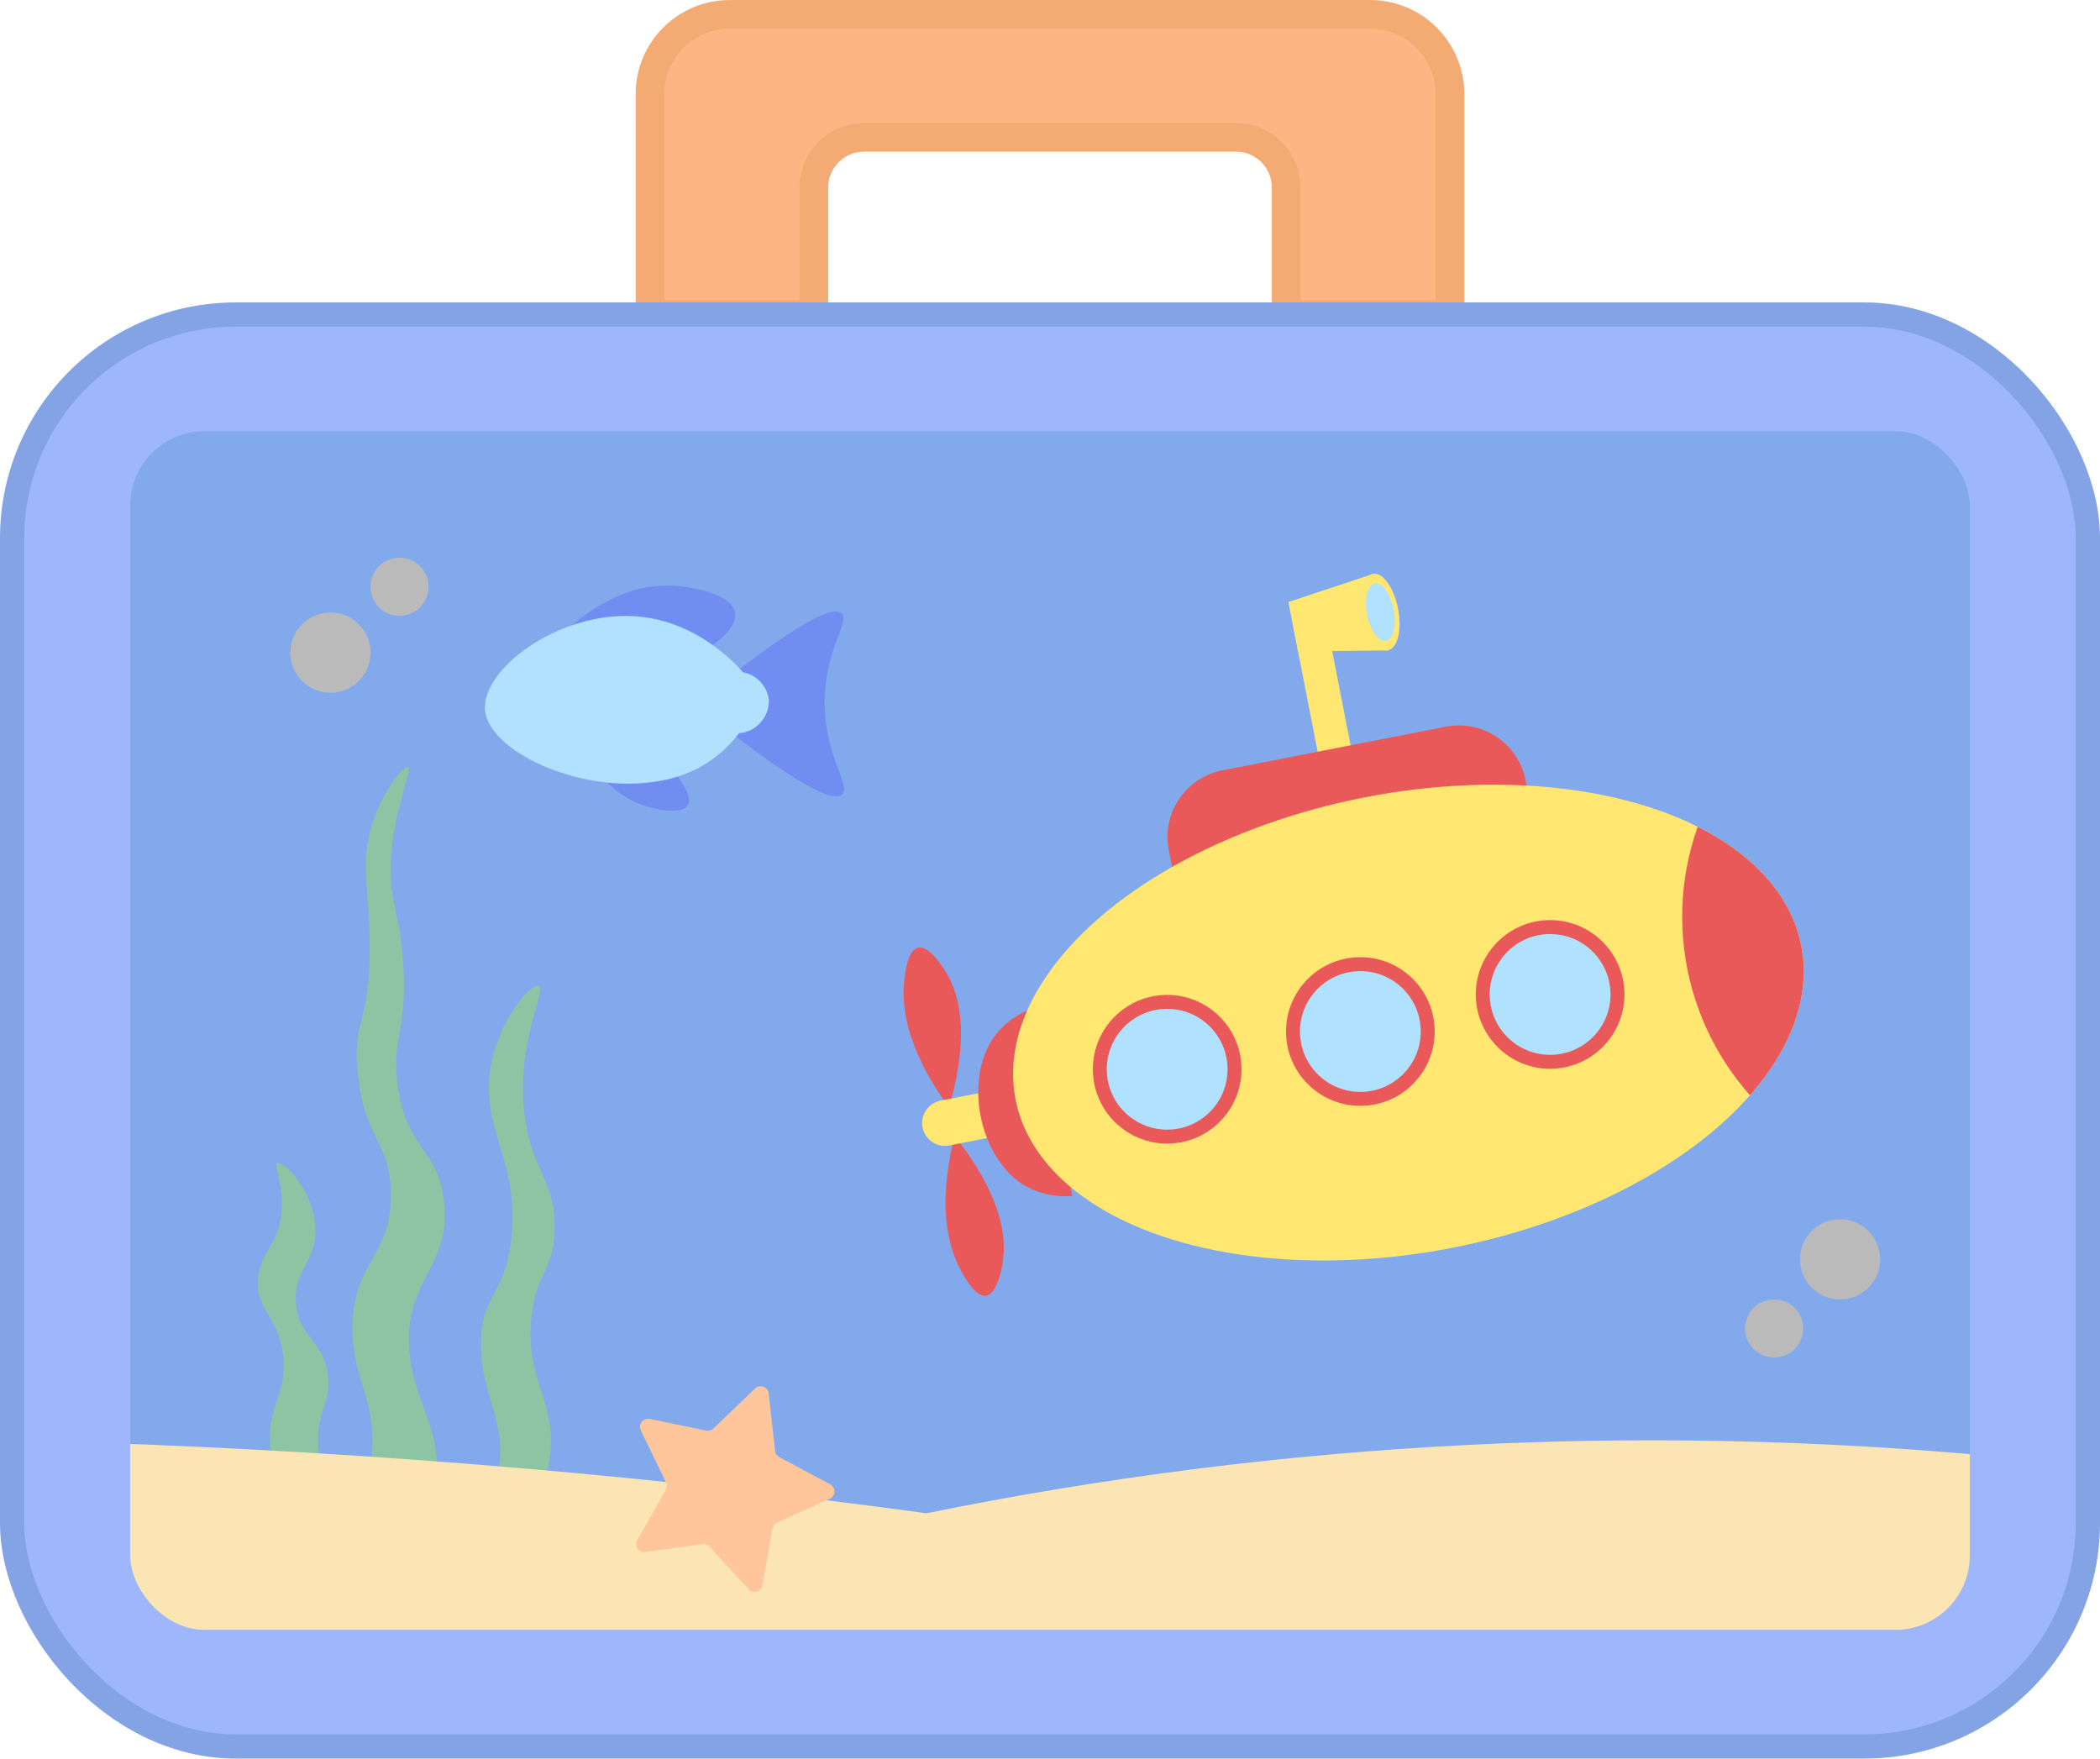 <?xml version="1.0" encoding="UTF-8"?>
<svg id="Layer_1" data-name="Layer 1" xmlns="http://www.w3.org/2000/svg" xmlns:xlink="http://www.w3.org/1999/xlink" viewBox="0 0 436.78 365.76">
  <defs>
    <style>
      .cls-1 {
        fill: #ea5959;
      }

      .cls-2 {
        fill: #ffb583;
        stroke: #f4aa73;
        stroke-width: 5.97px;
      }

      .cls-2, .cls-3 {
        stroke-miterlimit: 10;
      }

      .cls-4 {
        fill: #bababa;
      }

      .cls-5 {
        fill: #fce5b4;
      }

      .cls-6 {
        fill: #8dc4a4;
      }

      .cls-7 {
        clip-path: url(#clippath-1);
      }

      .cls-8 {
        fill: #728df2;
      }

      .cls-9 {
        fill: #83a9ed;
      }

      .cls-10 {
        clip-path: url(#clippath);
      }

      .cls-11 {
        fill: none;
      }

      .cls-12 {
        fill: #b0e1ff;
      }

      .cls-13 {
        fill: #ffc69c;
      }

      .cls-14 {
        fill: #ffe771;
      }

      .cls-3 {
        fill: #9db6fc;
        stroke: #83a3e5;
        stroke-width: 5.04px;
      }
    </style>
    <clipPath id="clippath">
      <rect class="cls-11" x="27.07" y="89.67" width="382.64" height="249.33" rx="15.5" ry="15.5"/>
    </clipPath>
    <clipPath id="clippath-1">
      <ellipse class="cls-11" cx="292.93" cy="212.7" rx="83.26" ry="47.72" transform="translate(-35.36 60.13) rotate(-11.06)"/>
    </clipPath>
  </defs>
  <g id="Layer_2" data-name="Layer 2">
    <g id="box2">
      <path class="cls-2" d="m135.2,19.59v45.83h34.07v-26.42c0-5.77,4.67-10.44,10.44-10.44h77.36c5.77,0,10.44,4.67,10.44,10.44v26.42h34.07V19.59c0-9.17-7.43-16.6-16.6-16.6h-133.19c-9.17,0-16.6,7.43-16.6,16.6Z"/>
      <rect class="cls-3" x="2.52" y="65.42" width="431.74" height="297.82" rx="46.51" ry="46.51"/>
      <rect class="cls-9" x="27.07" y="89.67" width="382.64" height="249.33" rx="15.5" ry="15.5"/>
      <g class="cls-10">
        <g>
          <path class="cls-6" d="m107.34,319.19c3.76-4.68,6.19-10.29,7.04-16.23,1.44-11.52-5.05-15.73-3.91-28.54.86-9.66,4.77-9.78,4.89-18.96.13-9.86-4.36-11.52-6.06-22.29-2.46-15.63,4.61-27.39,2.74-28.15-1.39-.57-6.74,5.34-9.19,13.49-4.65,15.44,6.08,22.35,3.32,40.47-1.7,11.17-6.07,10.43-6.13,20.3-.07,11.36,5.67,16.75,3.58,26.62-1.12,4.81-3.56,9.21-7.04,12.71l10.75.59Z"/>
          <path class="cls-6" d="m72.78,318.91c2.52-4.98,4.07-10.39,4.57-15.94,1.03-12.15-4.1-15.69-4.02-26.91.1-13.81,8.1-14.51,7.97-27.75-.11-10.82-5.38-11.24-6.87-24.72-1.25-11.32,2.51-10.62,2.47-26.65-.03-12.76-2.37-18.09,1.1-27.2,2.26-5.93,5.97-10.56,6.87-10.16,1.11.49-3.04,8.3-3.57,19.78-.39,8.4,1.61,9.21,2.47,19.78,1.28,15.67-2.83,17.15-.82,28.02,2.3,12.49,7.94,11.69,9.34,22.25,1.9,14.34-8.39,16.42-7.14,31.59.91,10.99,6.74,15.2,5.57,27.9-.35,3.71-1.21,7.35-2.55,10.83l-15.38-.82Z"/>
          <path class="cls-6" d="m70.96,313.64c-3.03-4.15-4.72-9.12-4.83-14.26.03-5.94,2.58-7.39,2.11-12.85-.66-7.68-6-8.2-6.67-15.28-.68-7.21,4.63-8.99,3.97-16.51-.66-7.52-6.64-13.39-7.84-12.85-.92.41,1.45,4.28.83,10.47-.7,6.88-4.19,7.62-4.81,13.26-.78,7.12,4.53,8.14,5.24,16.96.58,7.24-2.8,8.98-2.8,16.42,0,4.67,1.34,10.38,5.82,16.91l8.99-2.27Z"/>
          <path class="cls-5" d="m-69.87,299.31c59.6-1.06,119.21.98,178.6,6.09,29.27,2.52,57.28,5.7,83.96,9.34,37.12-7.56,74.75-12.31,112.58-14.21,64.96-3.26,130.06,1.79,193.74,15.02-.59,34.98-1.19,69.96-1.78,104.94-191.32-3.25-382.64-6.5-573.96-9.74,2.29-37.14,4.58-74.29,6.87-111.43Z"/>
        </g>
      </g>
      <rect class="cls-14" x="273.69" y="129.72" width="6.98" height="48.82" transform="translate(-24.42 56.02) rotate(-11.06)"/>
      <ellipse class="cls-14" cx="287.1" cy="127.32" rx="3.75" ry="8.1" transform="translate(-19.09 57.43) rotate(-11.06)"/>
      <path class="cls-14" d="m269.98,135.49c6.23-.07,12.45-.14,18.68-.21l-3.11-15.9c-5.86,1.94-11.72,3.89-17.58,5.83l2.01,10.28Z"/>
      <ellipse class="cls-12" cx="287.1" cy="127.32" rx="2.82" ry="6.09" transform="translate(-19.09 57.43) rotate(-11.06)"/>
      <path class="cls-1" d="m318.88,170.37l-74.21,14.5h0l-1.58-8.07c-1.5-7.66,3.5-15.08,11.16-16.58l46.48-9.08c7.66-1.5,15.08,3.5,16.58,11.16l1.58,8.07h0Z"/>
      <path class="cls-1" d="m197.37,230.29c1.4-4.61,5.09-18.42-.45-27.82-.42-.71-3.55-6.02-6.03-5.36-2.22.59-2.7,5.66-2.85,7.27-1,10.54,5.63,20.89,9.33,25.91Z"/>
      <path class="cls-1" d="m198.55,236.32c3.03,3.74,11.65,15.14,10.05,25.94-.12.82-1.02,6.91-3.57,7.23-2.28.28-4.63-4.23-5.38-5.66-4.89-9.39-2.65-21.47-1.11-27.51Z"/>
      <path class="cls-14" d="m197.45,238.24l19.29-3.77-1.82-9.32-19.29,3.77c-2.57.5-4.25,3-3.75,5.57s3,4.25,5.57,3.75h0Z"/>
      <path class="cls-1" d="m223.02,248.76l-7.66-39.21c-3.13.97-5.92,2.82-8.03,5.32-7.24,8.96-3.83,26.4,6.25,31.97,2.9,1.53,6.18,2.19,9.44,1.91Z"/>
      <ellipse class="cls-14" cx="292.93" cy="212.7" rx="83.26" ry="47.72" transform="translate(-35.36 60.13) rotate(-11.06)"/>
      <g class="cls-7">
        <path class="cls-1" d="m354.57,168.25c-9.39,21.49-4.4,46.55,12.52,62.79,17-5.13,28.02-19.97,26.7-34.69-1.51-16.81-18.79-29.95-39.21-28.11Z"/>
      </g>
      <circle class="cls-1" cx="322.41" cy="206.83" r="15.46"/>
      <circle class="cls-12" cx="322.41" cy="206.83" r="12.56"/>
      <circle class="cls-1" cx="282.94" cy="214.54" r="15.46"/>
      <circle class="cls-12" cx="282.94" cy="214.54" r="12.56"/>
      <circle class="cls-1" cx="242.76" cy="222.39" r="15.46"/>
      <circle class="cls-12" cx="242.76" cy="222.39" r="12.56"/>
      <path class="cls-8" d="m144.51,146.49c22.28-18.09,28.89-20.49,30.54-18.94,1.82,1.71-3.36,7.35-3.53,18.04-.18,11.49,5.6,17.8,3.64,19.64-1.68,1.58-8.32-.77-30.65-18.75Z"/>
      <path class="cls-8" d="m125.17,161.51c1.51,1.85,3.36,3.39,5.45,4.55,4.57,2.52,11.17,3.58,12.49,1.38.33-.55.85-2.16-2.68-6.59l-15.25.66Z"/>
      <path class="cls-8" d="m115.79,133.12c3.39-3.55,12.3-11.82,23.93-11.32,4.26.19,12.59,1.71,13.18,5.73.55,3.69-5.75,7.36-6.48,7.79-9.85-3.34-20.4-4.1-30.63-2.2Z"/>
      <path class="cls-12" d="m159.91,145.48c.16,3.63-2.58,6.73-6.2,7.02-2.08,2.76-4.69,5.07-7.68,6.81-16.59,9.48-44.05-1.12-45.14-11.54-.88-8.41,15-20.45,30.78-19.62,12.62.66,20.8,9.33,22.88,11.68,2.82.53,4.98,2.81,5.35,5.66Z"/>
      <path class="cls-13" d="m159.87,289.81l1.34,11.97c.06.54.38,1.02.87,1.28l10.62,5.68c.81.43,1.11,1.44.68,2.25-.17.32-.45.58-.78.73l-10.97,4.97c-.5.23-.85.68-.95,1.22l-2.12,11.85c-.16.9-1.02,1.5-1.93,1.34-.36-.06-.69-.25-.93-.52l-8.12-8.9c-.37-.4-.91-.6-1.45-.53l-11.93,1.64c-.91.13-1.75-.51-1.87-1.42-.05-.36.02-.73.2-1.05l5.95-10.47c.27-.48.29-1.05.05-1.54l-5.25-10.84c-.4-.83-.05-1.82.77-2.22.33-.16.7-.21,1.06-.13l11.79,2.43c.54.11,1.09-.05,1.48-.43l8.69-8.34c.66-.64,1.71-.61,2.35.05.25.26.41.6.45.97Z"/>
      <g>
        <circle class="cls-4" cx="83.1" cy="122.04" r="6.04"/>
        <circle class="cls-4" cx="68.73" cy="135.74" r="8.34"/>
      </g>
      <g>
        <circle class="cls-4" cx="369.01" cy="276.31" r="6.04"/>
        <circle class="cls-4" cx="382.72" cy="261.93" r="8.34"/>
      </g>
    </g>
  </g>
</svg>